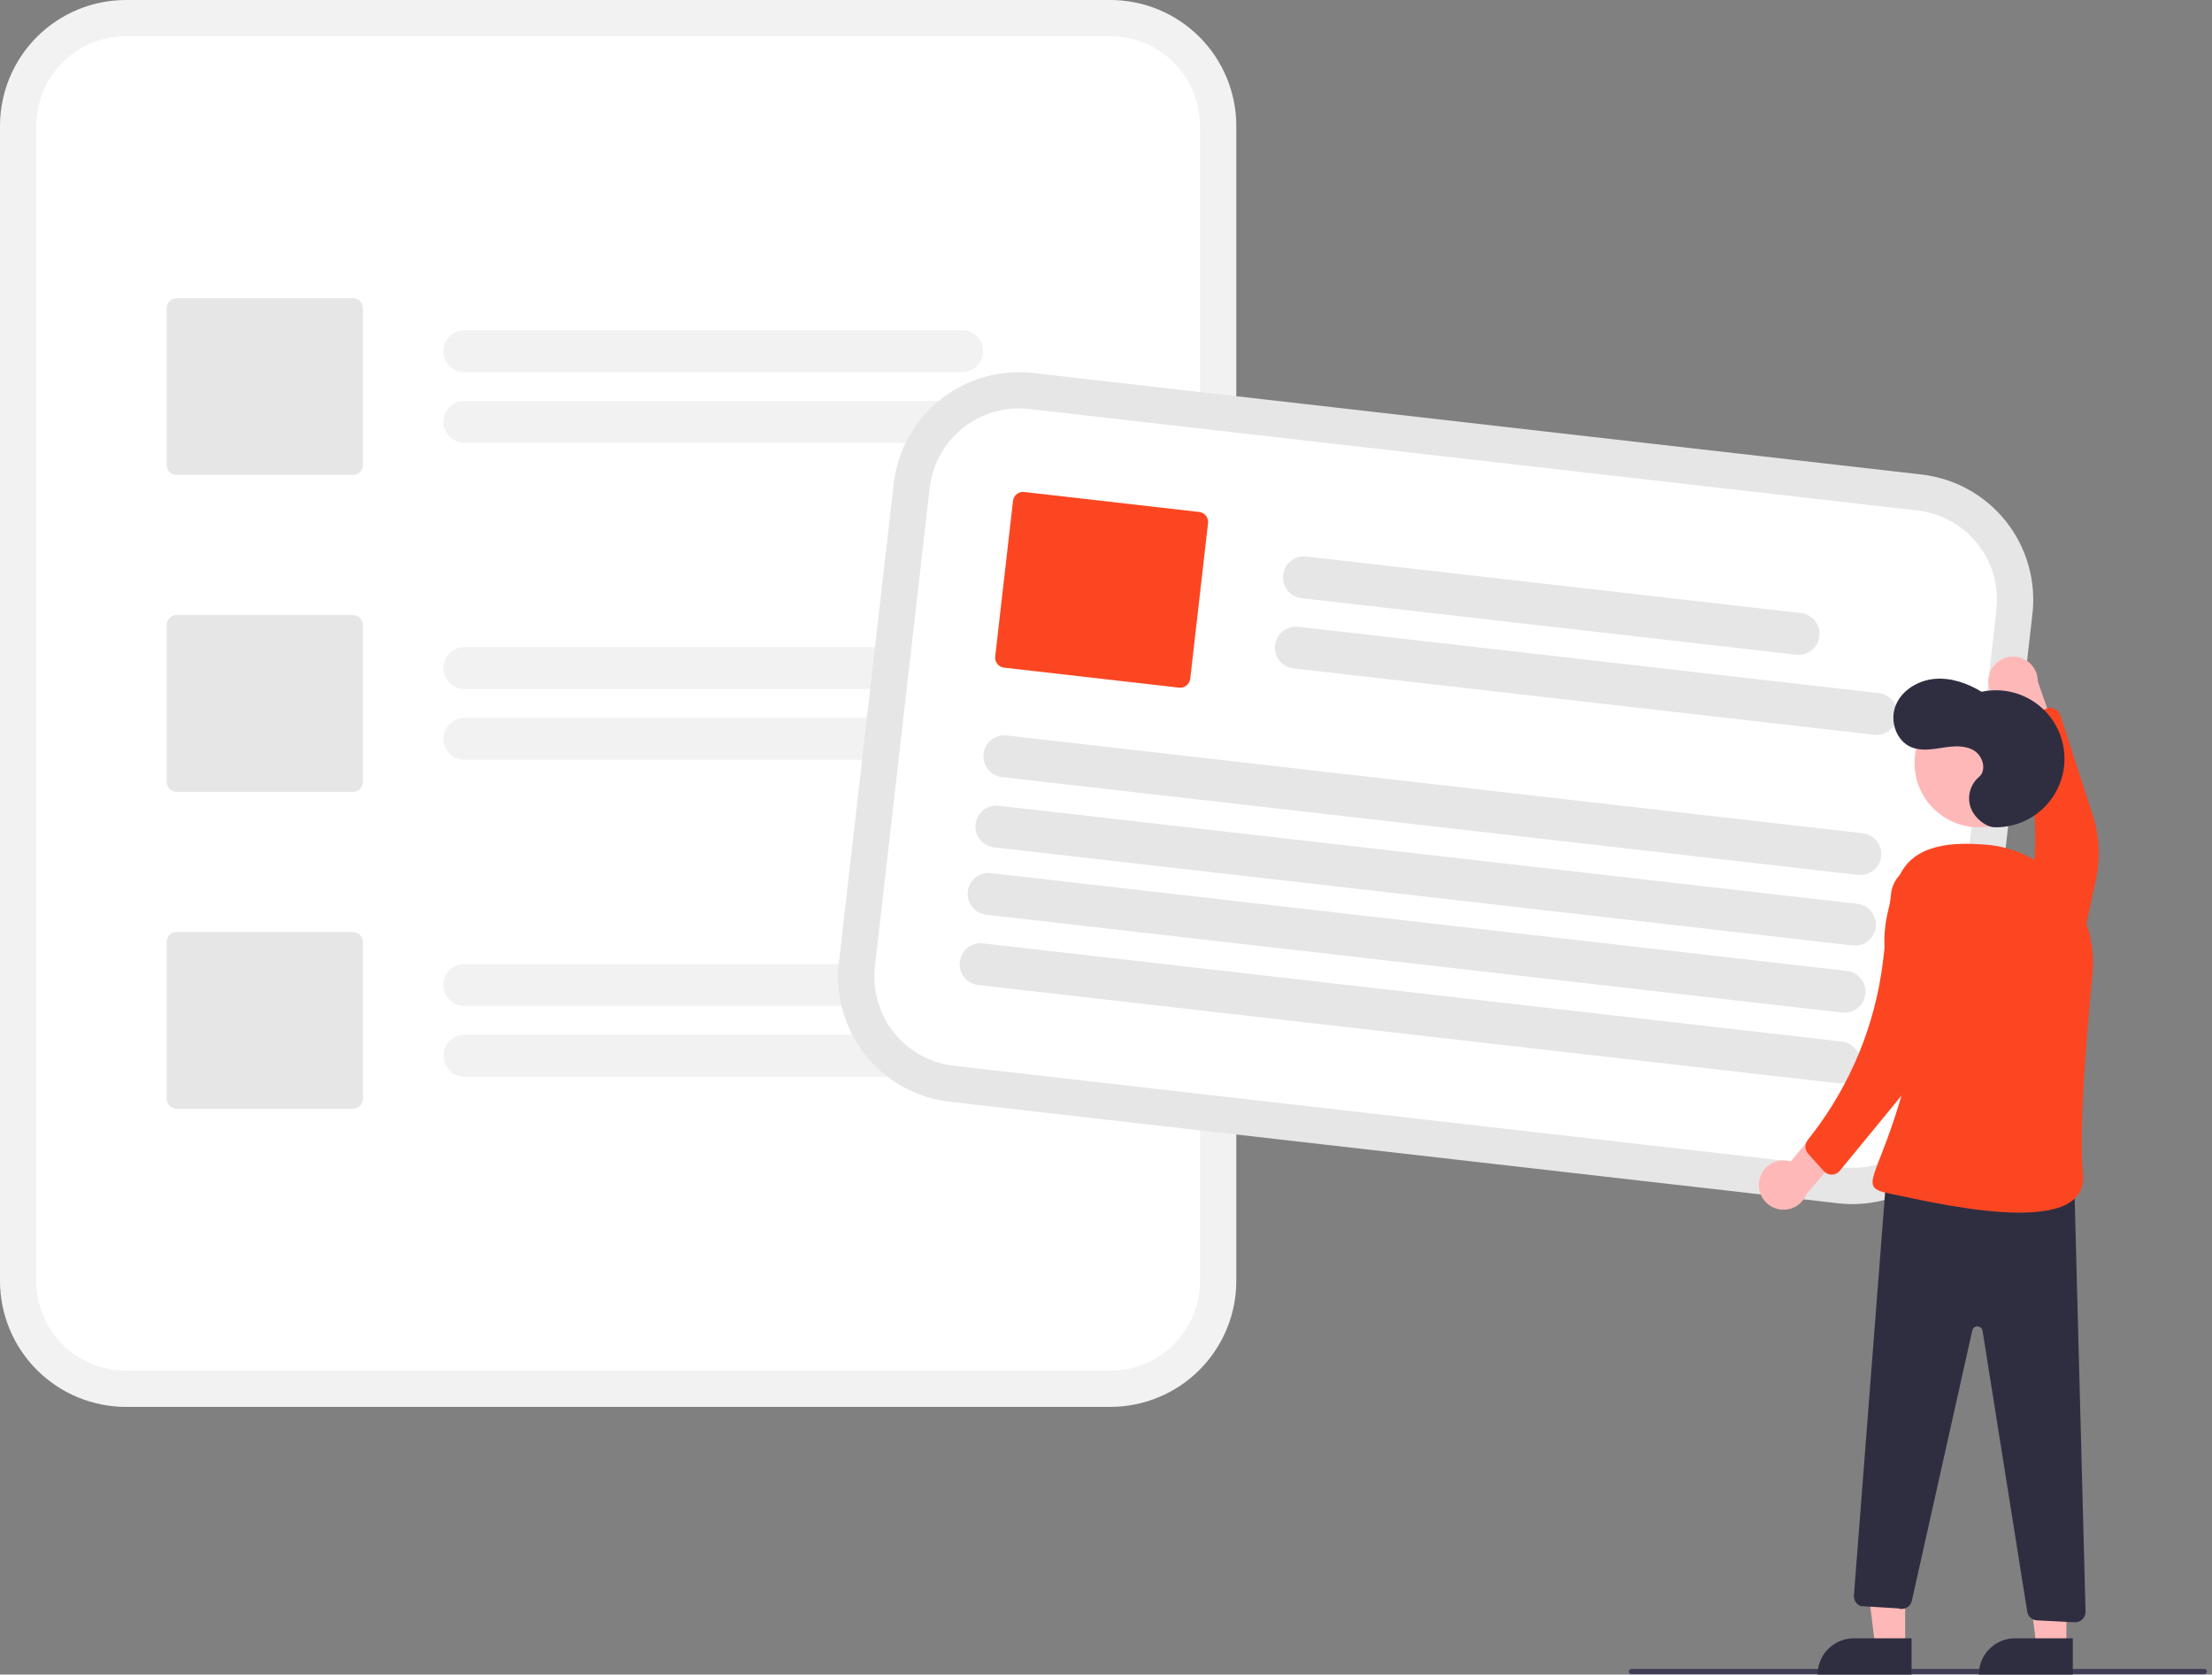 <svg width="214" height="162" viewBox="0 0 214 162" fill="none" xmlns="http://www.w3.org/2000/svg">
<rect x="0" y="0" width="214" height="162" fill="#808080" stroke="none"/>
<g clip-path="url(#clip0_1_1062)">
<path d="M107.425 0H12.18C8.951 0.004 5.855 1.287 3.572 3.569C1.288 5.851 0.004 8.945 0 12.172V123.931C0.004 127.158 1.288 130.252 3.572 132.534C5.855 134.816 8.951 136.1 12.18 136.103H107.425C110.655 136.1 113.751 134.816 116.034 132.534C118.318 130.252 119.602 127.158 119.606 123.931V12.172C119.602 8.945 118.318 5.851 116.034 3.569C113.751 1.287 110.655 0.004 107.425 0Z" fill="#F2F2F2"/>
<path d="M107.426 3.504H12.18C9.881 3.507 7.676 4.421 6.05 6.046C4.424 7.671 3.509 9.874 3.506 12.172V123.931C3.509 126.229 4.424 128.433 6.05 130.058C7.676 131.683 9.881 132.597 12.18 132.599H107.426C109.725 132.597 111.93 131.683 113.556 130.058C115.182 128.433 116.097 126.229 116.099 123.931V12.172C116.097 9.874 115.182 7.671 113.556 6.046C111.93 4.421 109.725 3.507 107.426 3.504Z" fill="white"/>
<path d="M93.091 36.001H44.926C44.388 36.001 43.872 35.787 43.492 35.407C43.112 35.027 42.898 34.511 42.898 33.974C42.898 33.436 43.112 32.921 43.492 32.541C43.872 32.16 44.388 31.947 44.926 31.947H93.091C93.358 31.947 93.621 31.999 93.867 32.101C94.114 32.203 94.337 32.352 94.525 32.541C94.714 32.729 94.863 32.952 94.965 33.198C95.067 33.444 95.12 33.708 95.12 33.974C95.12 34.24 95.067 34.504 94.965 34.749C94.863 34.995 94.714 35.219 94.525 35.407C94.337 35.595 94.114 35.745 93.867 35.846C93.621 35.948 93.358 36.001 93.091 36.001Z" fill="#F2F2F2"/>
<path d="M101.458 42.842H44.926C44.389 42.841 43.873 42.627 43.493 42.247C43.114 41.867 42.9 41.352 42.9 40.815C42.9 40.278 43.114 39.762 43.493 39.382C43.873 39.002 44.389 38.788 44.926 38.788H101.458C101.996 38.788 102.511 39.002 102.891 39.382C103.271 39.762 103.484 40.278 103.484 40.815C103.484 41.352 103.271 41.867 102.891 42.247C102.511 42.627 101.996 42.841 101.458 42.842Z" fill="#F2F2F2"/>
<path d="M93.091 66.658H44.926C44.388 66.658 43.872 66.445 43.492 66.064C43.112 65.684 42.898 65.169 42.898 64.631C42.898 64.094 43.112 63.578 43.492 63.198C43.872 62.818 44.388 62.604 44.926 62.604H93.091C93.358 62.604 93.621 62.657 93.867 62.758C94.114 62.86 94.337 63.01 94.525 63.198C94.714 63.386 94.863 63.61 94.965 63.855C95.067 64.101 95.12 64.365 95.12 64.631C95.12 64.897 95.067 65.161 94.965 65.407C94.863 65.653 94.714 65.876 94.525 66.064C94.337 66.253 94.114 66.402 93.867 66.504C93.621 66.606 93.358 66.658 93.091 66.658Z" fill="#F2F2F2"/>
<path d="M101.458 73.499H44.926C44.389 73.498 43.873 73.285 43.493 72.904C43.114 72.525 42.9 72.009 42.9 71.472C42.9 70.935 43.114 70.42 43.493 70.04C43.873 69.659 44.389 69.446 44.926 69.445H101.458C101.996 69.446 102.511 69.659 102.891 70.04C103.271 70.42 103.484 70.935 103.484 71.472C103.484 72.009 103.271 72.525 102.891 72.904C102.511 73.285 101.996 73.498 101.458 73.499Z" fill="#F2F2F2"/>
<path d="M93.091 97.316H44.926C44.388 97.316 43.872 97.102 43.492 96.722C43.112 96.342 42.898 95.826 42.898 95.289C42.898 94.751 43.112 94.235 43.492 93.855C43.872 93.475 44.388 93.262 44.926 93.262H93.091C93.358 93.261 93.622 93.314 93.868 93.415C94.114 93.517 94.338 93.666 94.527 93.855C94.716 94.043 94.865 94.266 94.967 94.512C95.069 94.758 95.122 95.022 95.122 95.289C95.122 95.555 95.069 95.819 94.967 96.065C94.865 96.311 94.716 96.534 94.527 96.723C94.338 96.911 94.114 97.06 93.868 97.162C93.622 97.264 93.358 97.316 93.091 97.316Z" fill="#F2F2F2"/>
<path d="M101.458 104.156H44.926C44.389 104.156 43.873 103.942 43.493 103.562C43.114 103.182 42.9 102.667 42.9 102.129C42.9 101.592 43.114 101.077 43.493 100.697C43.873 100.317 44.389 100.103 44.926 100.103H101.458C101.996 100.103 102.511 100.317 102.891 100.697C103.271 101.077 103.484 101.592 103.484 102.129C103.484 102.667 103.271 103.182 102.891 103.562C102.511 103.942 101.996 104.156 101.458 104.156Z" fill="#F2F2F2"/>
<path d="M34.137 45.947H17.092C16.834 45.947 16.587 45.844 16.405 45.662C16.222 45.48 16.12 45.233 16.119 44.975V29.813C16.12 29.556 16.222 29.308 16.405 29.126C16.587 28.944 16.834 28.842 17.092 28.841H34.137C34.395 28.842 34.642 28.944 34.825 29.126C35.007 29.308 35.109 29.556 35.11 29.813V44.975C35.109 45.233 35.007 45.48 34.825 45.662C34.642 45.844 34.395 45.947 34.137 45.947Z" fill="#E6E6E6"/>
<path d="M34.137 76.605H17.092C16.834 76.604 16.587 76.502 16.405 76.32C16.222 76.137 16.12 75.89 16.119 75.633V60.471C16.12 60.213 16.222 59.966 16.405 59.784C16.587 59.602 16.834 59.499 17.092 59.499H34.137C34.395 59.499 34.642 59.602 34.825 59.784C35.007 59.966 35.109 60.213 35.11 60.471V75.633C35.109 75.89 35.007 76.137 34.825 76.32C34.642 76.502 34.395 76.604 34.137 76.605Z" fill="#E6E6E6"/>
<path d="M34.137 107.262H17.092C16.834 107.262 16.587 107.159 16.405 106.977C16.222 106.795 16.12 106.548 16.119 106.29V91.128C16.12 90.87 16.222 90.623 16.405 90.441C16.587 90.259 16.834 90.156 17.092 90.156H34.137C34.395 90.156 34.642 90.259 34.825 90.441C35.007 90.623 35.109 90.87 35.11 91.128V106.29C35.109 106.548 35.007 106.795 34.825 106.977C34.642 107.159 34.395 107.262 34.137 107.262Z" fill="#E6E6E6"/>
<path d="M191.33 105.698L192.086 99.095L195.874 65.986L196.63 59.382C196.993 56.175 196.069 52.956 194.06 50.429C192.05 47.903 189.12 46.276 185.912 45.906L99.945 36.083C96.736 35.72 93.514 36.644 90.986 38.651C88.458 40.659 86.83 43.587 86.459 46.793L86.457 46.81L81.162 93.092L81.16 93.109C80.796 96.316 81.721 99.535 83.73 102.062C85.739 104.588 88.669 106.215 91.877 106.585L177.845 116.408C181.054 116.771 184.276 115.848 186.804 113.84C189.332 111.832 190.96 108.904 191.33 105.698Z" fill="#E6E6E6"/>
<path d="M187.846 105.3L188.741 97.479L192.251 66.805L193.146 58.984C193.405 56.701 192.747 54.408 191.316 52.609C189.885 50.81 187.799 49.651 185.514 49.388L99.546 39.564C97.261 39.306 94.967 39.964 93.167 41.393C91.366 42.823 90.207 44.908 89.943 47.191L89.941 47.208L84.645 93.49L84.643 93.507C84.385 95.791 85.043 98.084 86.474 99.883C87.905 101.682 89.991 102.84 92.276 103.104L178.243 112.927C180.528 113.186 182.823 112.528 184.623 111.098C186.423 109.668 187.583 107.583 187.846 105.3Z" fill="white"/>
<path d="M173.775 63.336L125.922 57.867C125.657 57.837 125.401 57.756 125.168 57.627C124.934 57.498 124.729 57.324 124.563 57.115C124.397 56.907 124.274 56.668 124.2 56.412C124.127 56.156 124.105 55.888 124.135 55.623C124.165 55.358 124.248 55.102 124.377 54.87C124.506 54.637 124.68 54.431 124.889 54.266C125.098 54.1 125.337 53.977 125.593 53.904C125.85 53.831 126.118 53.809 126.383 53.84L174.236 59.308C174.77 59.369 175.258 59.64 175.592 60.061C175.926 60.482 176.08 61.018 176.019 61.552C175.957 62.086 175.687 62.573 175.266 62.908C174.845 63.242 174.309 63.396 173.775 63.336Z" fill="#E6E6E6"/>
<path d="M181.31 71.082L125.144 64.664C124.879 64.634 124.623 64.552 124.39 64.423C124.157 64.294 123.951 64.12 123.785 63.912C123.619 63.703 123.496 63.464 123.423 63.208C123.349 62.952 123.327 62.684 123.357 62.42C123.388 62.155 123.47 61.899 123.599 61.666C123.729 61.433 123.903 61.228 124.111 61.063C124.32 60.897 124.56 60.774 124.816 60.701C125.072 60.628 125.34 60.606 125.605 60.636L181.771 67.054C182.035 67.085 182.292 67.167 182.524 67.296C182.757 67.425 182.963 67.599 183.128 67.807C183.294 68.015 183.417 68.254 183.49 68.51C183.564 68.766 183.586 69.034 183.556 69.299C183.525 69.563 183.443 69.819 183.314 70.052C183.185 70.284 183.011 70.489 182.802 70.655C182.594 70.821 182.355 70.944 182.099 71.017C181.843 71.09 181.575 71.112 181.31 71.082Z" fill="#E6E6E6"/>
<path d="M179.744 84.638L96.938 75.176C96.404 75.114 95.916 74.843 95.582 74.422C95.248 74.002 95.094 73.466 95.156 72.932C95.216 72.398 95.487 71.91 95.908 71.576C96.329 71.241 96.865 71.088 97.399 71.148L180.205 80.61C180.47 80.64 180.726 80.722 180.959 80.851C181.192 80.98 181.398 81.154 181.564 81.362C181.73 81.571 181.853 81.81 181.926 82.066C182 82.322 182.022 82.59 181.992 82.854C181.961 83.119 181.879 83.375 181.75 83.608C181.62 83.841 181.446 84.046 181.238 84.212C181.029 84.377 180.79 84.5 180.533 84.573C180.277 84.646 180.009 84.668 179.744 84.638Z" fill="#E6E6E6"/>
<path d="M179.232 91.465L96.16 81.972C95.626 81.911 95.139 81.64 94.804 81.219C94.47 80.798 94.317 80.262 94.378 79.728C94.439 79.195 94.71 78.707 95.13 78.372C95.551 78.038 96.087 77.884 96.621 77.945L179.693 87.437C180.227 87.499 180.715 87.769 181.049 88.19C181.384 88.611 181.537 89.147 181.476 89.681C181.415 90.215 181.144 90.702 180.724 91.037C180.303 91.371 179.767 91.525 179.232 91.465Z" fill="#E6E6E6"/>
<path d="M178.22 97.956L95.414 88.494C95.149 88.464 94.893 88.382 94.66 88.253C94.427 88.124 94.221 87.95 94.055 87.742C93.889 87.533 93.766 87.294 93.693 87.038C93.619 86.782 93.597 86.514 93.627 86.249C93.658 85.985 93.74 85.729 93.869 85.496C93.999 85.263 94.173 85.058 94.381 84.892C94.59 84.727 94.829 84.604 95.086 84.531C95.342 84.457 95.61 84.435 95.875 84.466L178.681 93.928C179.215 93.99 179.703 94.26 180.037 94.681C180.371 95.102 180.525 95.638 180.464 96.172C180.403 96.706 180.132 97.193 179.711 97.528C179.291 97.862 178.754 98.016 178.22 97.956Z" fill="#E6E6E6"/>
<path d="M177.708 104.783L94.637 95.29C94.103 95.229 93.615 94.958 93.281 94.537C92.946 94.116 92.793 93.58 92.854 93.046C92.915 92.513 93.186 92.025 93.606 91.691C94.027 91.356 94.563 91.202 95.097 91.263L178.169 100.755C178.434 100.785 178.69 100.867 178.924 100.996C179.157 101.125 179.362 101.299 179.528 101.507C179.694 101.716 179.817 101.955 179.891 102.211C179.964 102.467 179.986 102.735 179.956 102.999C179.926 103.264 179.844 103.52 179.714 103.753C179.585 103.986 179.411 104.191 179.202 104.357C178.993 104.522 178.754 104.645 178.498 104.718C178.241 104.791 177.973 104.813 177.708 104.783Z" fill="#E6E6E6"/>
<path d="M114.072 66.525L97.137 64.589C96.881 64.56 96.647 64.43 96.487 64.228C96.326 64.026 96.252 63.769 96.281 63.513L98.005 48.45C98.034 48.194 98.165 47.96 98.366 47.8C98.568 47.639 98.826 47.565 99.082 47.594L116.016 49.529C116.273 49.559 116.507 49.689 116.667 49.891C116.827 50.092 116.901 50.349 116.872 50.605L115.149 65.669C115.119 65.925 114.989 66.159 114.787 66.319C114.585 66.48 114.328 66.553 114.072 66.525Z" fill="#FC4622"/>
<path d="M213.255 161.96H157.826C157.759 161.96 157.695 161.933 157.647 161.886C157.6 161.838 157.573 161.774 157.573 161.707C157.573 161.64 157.6 161.576 157.647 161.528C157.695 161.481 157.759 161.454 157.826 161.454H213.255C213.322 161.454 213.386 161.481 213.434 161.528C213.481 161.576 213.508 161.64 213.508 161.707C213.508 161.774 213.481 161.838 213.434 161.886C213.386 161.933 213.322 161.96 213.255 161.96Z" fill="#3F3D56"/>
<path d="M192.442 65.335C192.356 65.671 192.346 66.021 192.411 66.362C192.476 66.703 192.615 67.025 192.818 67.306C193.021 67.587 193.284 67.82 193.587 67.989C193.89 68.157 194.226 68.258 194.573 68.283L196.287 73.424L199.668 73.145L197.145 65.918C197.148 65.334 196.936 64.77 196.551 64.331C196.165 63.893 195.632 63.611 195.052 63.539C194.473 63.467 193.887 63.61 193.405 63.941C192.924 64.272 192.581 64.768 192.442 65.335Z" fill="#FFB8B8"/>
<path d="M195.031 99.005C195.427 99.368 195.912 99.621 196.438 99.737C196.963 99.854 197.509 99.83 198.022 99.668C198.535 99.505 198.996 99.211 199.359 98.814C199.722 98.416 199.973 97.931 200.088 97.405L202.765 85.146C203.223 83.049 203.115 80.869 202.453 78.828L199.319 69.172C199.274 69.034 199.2 68.906 199.101 68.799C199.002 68.692 198.881 68.608 198.747 68.551C198.613 68.495 198.467 68.468 198.322 68.473C198.176 68.478 198.033 68.514 197.903 68.58L195.857 69.603C195.646 69.709 195.478 69.886 195.383 70.103C195.288 70.32 195.272 70.563 195.339 70.79L195.545 71.499C197.26 77.392 197.35 83.639 195.805 89.579L194.14 95.985C194 96.522 194.009 97.087 194.166 97.618C194.323 98.15 194.622 98.63 195.031 99.005Z" fill="#FC4622"/>
<path d="M184.316 159.315L181.423 159.315L180.047 148.162L184.317 148.162L184.316 159.315Z" fill="#FFB8B8"/>
<path d="M179.356 158.489H184.936V162H175.843C175.843 161.539 175.933 161.082 176.11 160.656C176.287 160.23 176.545 159.843 176.872 159.517C177.198 159.191 177.585 158.932 178.011 158.756C178.438 158.579 178.895 158.489 179.356 158.489Z" fill="#2F2E41"/>
<path d="M199.913 159.315L197.019 159.315L195.643 148.162L199.914 148.162L199.913 159.315Z" fill="#FFB8B8"/>
<path d="M194.952 158.489H200.532V162H191.439C191.439 161.539 191.53 161.082 191.706 160.656C191.883 160.23 192.142 159.843 192.468 159.517C192.794 159.191 193.181 158.932 193.608 158.756C194.034 158.579 194.491 158.489 194.952 158.489Z" fill="#2F2E41"/>
<path d="M191.439 80.031C194.872 80.031 197.655 77.249 197.655 73.819C197.655 70.388 194.872 67.607 191.439 67.607C188.005 67.607 185.222 70.388 185.222 73.819C185.222 77.249 188.005 80.031 191.439 80.031Z" fill="#FFB8B8"/>
<path d="M170.183 114.331C170.226 113.987 170.345 113.657 170.53 113.363C170.715 113.07 170.962 112.821 171.253 112.633C171.545 112.446 171.875 112.324 172.218 112.278C172.562 112.231 172.912 112.26 173.243 112.363L176.717 108.202L179.763 109.695L174.775 115.503C174.564 116.048 174.161 116.496 173.642 116.764C173.123 117.031 172.524 117.099 171.958 116.955C171.392 116.811 170.899 116.464 170.571 115.98C170.244 115.496 170.106 114.91 170.183 114.331Z" fill="#FFB8B8"/>
<path d="M192.952 80.03C193.888 80.051 194.817 79.873 195.679 79.508C196.541 79.144 197.316 78.602 197.953 77.917C198.59 77.232 199.075 76.42 199.376 75.535C199.677 74.649 199.786 73.71 199.698 72.779C199.61 71.848 199.326 70.946 198.864 70.133C198.402 69.32 197.773 68.613 197.018 68.06C196.264 67.507 195.401 67.12 194.486 66.924C193.571 66.728 192.624 66.727 191.709 66.923C190.342 66.093 188.753 65.535 187.16 65.677C185.567 65.819 183.992 66.764 183.396 68.247C182.8 69.73 183.44 71.686 184.921 72.288C185.871 72.675 186.943 72.487 187.957 72.331C188.97 72.176 190.076 72.074 190.957 72.596C191.839 73.119 192.236 74.52 191.446 75.173C191.027 75.533 190.728 76.012 190.589 76.546C190.449 77.081 190.476 77.644 190.665 78.163C191.062 79.189 192.146 80.013 192.952 80.03Z" fill="#2F2E41"/>
<path d="M200.665 114.085L201.767 155.903C201.771 156.043 201.746 156.181 201.693 156.31C201.641 156.44 201.562 156.557 201.462 156.654C201.362 156.751 201.243 156.827 201.113 156.876C200.982 156.926 200.843 156.947 200.704 156.94L197.071 156.755C196.839 156.743 196.619 156.652 196.446 156.497C196.274 156.342 196.159 156.133 196.123 155.903L191.802 128.743C191.784 128.626 191.725 128.52 191.637 128.442C191.549 128.365 191.436 128.32 191.318 128.316C191.2 128.313 191.085 128.35 190.992 128.422C190.899 128.494 190.834 128.597 190.808 128.712L184.96 154.863C184.929 155.003 184.868 155.134 184.782 155.249C184.696 155.363 184.587 155.458 184.461 155.528C184.336 155.597 184.197 155.639 184.054 155.65C183.912 155.662 183.768 155.643 183.633 155.595L180.028 155.375C179.819 155.301 179.641 155.161 179.52 154.976C179.398 154.791 179.341 154.571 179.357 154.35L182.504 113.69L200.665 114.085Z" fill="#2F2E41"/>
<path d="M202.434 94.223C203.043 87.886 198.38 82.154 192.025 81.704C189.287 81.509 185.037 81.44 183.636 85.026C179.415 95.829 186.804 95.567 184.258 104.927C181.712 114.286 179.464 114.823 182.957 115.499C186.45 116.175 202.158 120.164 201.513 113.577C201.117 109.527 201.828 100.545 202.434 94.223Z" fill="#FC4622"/>
<path d="M184.889 83.927C185.391 83.733 185.935 83.675 186.467 83.758C186.998 83.841 187.498 84.063 187.916 84.401C188.335 84.739 188.656 85.181 188.849 85.683C189.042 86.186 189.098 86.729 189.013 87.26L187.029 99.651C186.69 101.77 185.793 103.761 184.431 105.419L177.987 113.266C177.895 113.379 177.779 113.47 177.648 113.534C177.517 113.598 177.374 113.632 177.228 113.636C177.082 113.639 176.937 113.611 176.804 113.553C176.67 113.495 176.55 113.409 176.452 113.301L174.922 111.603C174.763 111.427 174.672 111.201 174.662 110.964C174.653 110.728 174.728 110.496 174.872 110.308L175.323 109.724C179.072 104.862 181.437 99.079 182.168 92.986L182.957 86.413C183.023 85.863 183.238 85.341 183.578 84.903C183.918 84.465 184.372 84.127 184.889 83.927Z" fill="#FC4622"/>
</g>
<defs>
<clipPath id="clip0_1_1062">
<rect width="213.508" height="162" fill="white"/>
</clipPath>
</defs>
</svg>
